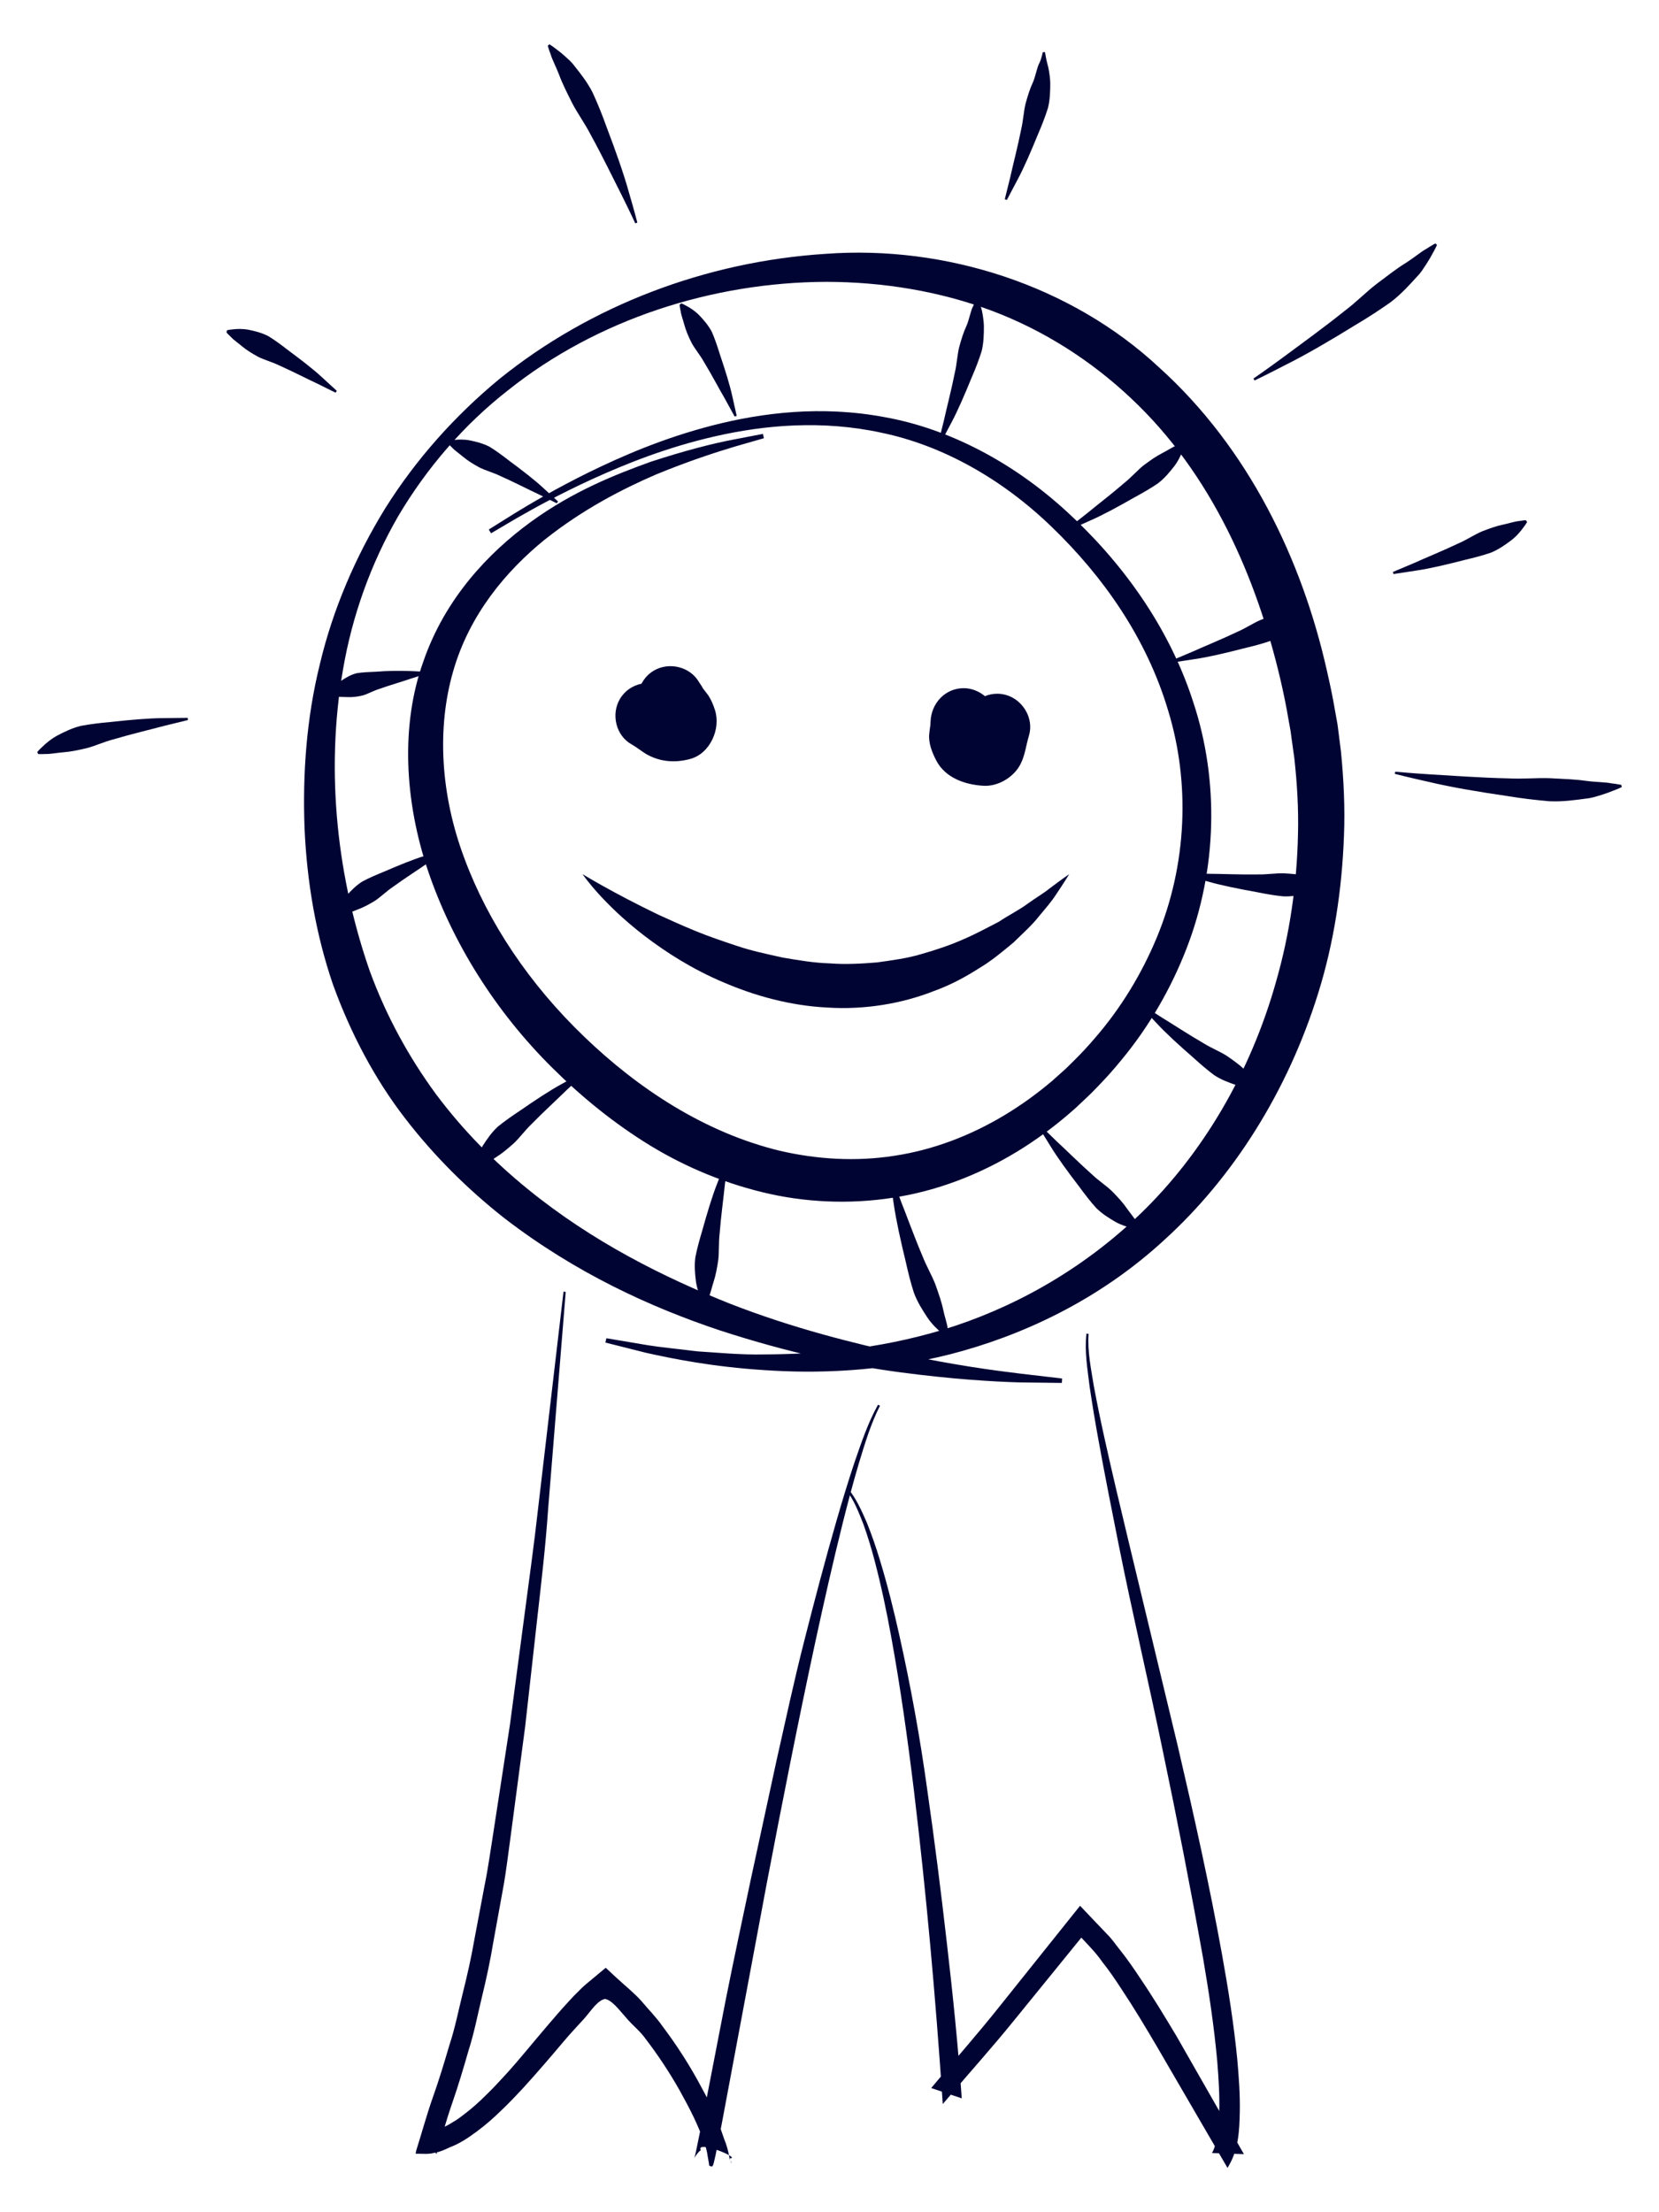 <?xml version="1.0" encoding="utf-8"?>
<!-- Generator: Adobe Illustrator 16.0.3, SVG Export Plug-In . SVG Version: 6.00 Build 0)  -->
<!DOCTYPE svg PUBLIC "-//W3C//DTD SVG 1.1//EN" "http://www.w3.org/Graphics/SVG/1.1/DTD/svg11.dtd">
<svg version="1.1" xmlns="http://www.w3.org/2000/svg" xmlns:xlink="http://www.w3.org/1999/xlink" x="0px" y="0px" width="75px"
	 height="100px" viewBox="0 0 75 100" enable-background="new 0 0 75 100" xml:space="preserve">
<g id="exports">
	<g id="milestone_4_" display="none">
		<g display="inline">
			<path fill="#000433" d="M48.004,62.513c0,0-0.661-0.008-1.9-0.023c-1.244-0.036-3.063-0.147-5.372-0.452
				c-2.309-0.303-5.09-0.888-8.195-1.902c-3.092-1.031-6.515-2.585-9.753-5.084c-1.603-1.262-3.14-2.767-4.49-4.526
				c-1.354-1.758-2.442-3.814-3.244-6.03c-0.765-2.241-1.176-4.619-1.282-7.063c-0.09-2.441,0.083-4.953,0.693-7.413
				c0.584-2.463,1.605-4.85,2.959-7.05c1.376-2.192,3.13-4.167,5.162-5.843c4.104-3.313,9.335-5.307,14.737-5.652
				c5.396-0.401,11.091,1.409,15.089,5.141c4.062,3.67,6.452,8.712,7.568,13.654c0.144,0.621,0.275,1.241,0.38,1.863l0.084,0.465
				l0.021,0.116l0.02,0.143l0.029,0.228l0.114,0.906c0.125,1.269,0.184,2.542,0.135,3.768c-0.09,2.47-0.461,4.879-1.163,7.126
				c-1.395,4.496-3.884,8.359-6.915,11.123c-3.021,2.8-6.545,4.39-9.719,5.208c-3.199,0.809-6.085,0.876-8.408,0.718
				c-2.332-0.149-4.128-0.511-5.34-0.781c-1.204-0.304-1.847-0.465-1.847-0.465l0.047-0.195c0,0,0.648,0.109,1.865,0.314
				c0.607,0.099,1.365,0.167,2.248,0.279c0.889,0.052,1.907,0.164,3.05,0.138c2.276-0.01,5.063-0.211,8.073-1.122
				c2.996-0.916,6.183-2.603,8.931-5.26c2.743-2.651,4.947-6.307,6.12-10.514c0.599-2.099,0.931-4.335,0.978-6.621
				c0.03-1.154-0.04-2.289-0.165-3.436l-0.127-0.904l-0.03-0.227c-0.003-0.025-0.015-0.105-0.011-0.084l-0.02-0.11l-0.079-0.438
				c-0.098-0.589-0.22-1.173-0.354-1.758c-1.082-4.639-3.124-9.338-6.765-12.75c-1.8-1.696-3.938-3.068-6.295-3.955
				c-2.358-0.882-4.908-1.3-7.475-1.305C32.221,12.757,27,14.428,22.984,17.629c-2.022,1.574-3.7,3.542-4.977,5.695
				c-1.254,2.171-2.087,4.533-2.496,6.917c-0.834,4.76-0.217,9.573,1.207,13.658c0.748,2.045,1.78,3.91,2.992,5.561
				c1.226,1.643,2.639,3.061,4.124,4.271c2.977,2.429,6.209,4.017,9.14,5.19c2.954,1.154,5.662,1.803,7.897,2.303
				c2.242,0.48,4.038,0.722,5.259,0.869c1.229,0.144,1.885,0.22,1.885,0.22L48.004,62.513z"/>
		</g>
		<g display="inline">
			<path fill="#000433" d="M38.334,67.286c0.375,0.447,0.623,1.015,0.857,1.549c0.219,0.549,0.413,1.106,0.583,1.67
				c0.343,1.128,0.63,2.271,0.884,3.418c0.513,2.296,0.934,4.61,1.255,6.936c0.335,2.324,0.628,4.652,0.894,6.983
				c0.27,2.333,0.51,4.662,0.671,7.011l-1.38-0.467c1.029-1.234,2.106-2.45,3.098-3.699l2.99-3.738l0.641-0.801l0.635,0.668
				l0.592,0.621c0.209,0.206,0.354,0.424,0.524,0.638c0.344,0.427,0.646,0.862,0.937,1.301c0.593,0.874,1.132,1.762,1.663,2.649
				l3.056,5.349l-1.445-0.049c0.198-0.317,0.336-1.127,0.33-1.853c0.023-0.744-0.028-1.521-0.09-2.294
				c-0.14-1.554-0.375-3.118-0.643-4.679c-0.557-3.118-1.166-6.245-1.82-9.364c-0.644-3.123-1.38-6.229-2.004-9.364
				c-0.313-1.567-0.624-3.136-0.909-4.711c-0.144-0.787-0.274-1.577-0.392-2.37c-0.095-0.795-0.239-1.59-0.145-2.41l0.098,0.02
				c-0.06,0.775,0.111,1.575,0.236,2.356c0.146,0.783,0.307,1.564,0.48,2.344c0.344,1.558,0.714,3.11,1.087,4.662l2.239,9.313
				c0.725,3.11,1.421,6.228,1.989,9.372c0.283,1.572,0.534,3.152,0.69,4.745c0.07,0.797,0.131,1.597,0.113,2.4
				c-0.016,0.795-0.055,1.632-0.478,2.372l-0.076,0.134l-0.081-0.139l-3.098-5.326c-0.52-0.885-1.046-1.766-1.613-2.617
				c-0.279-0.43-0.568-0.853-0.886-1.252c-0.291-0.422-0.656-0.774-0.998-1.149l0.138-0.015l-3.061,3.767
				c-1.017,1.259-2.098,2.459-3.144,3.691l-0.13,0.153l-0.014-0.202c-0.316-4.667-0.731-9.331-1.291-13.977
				c-0.284-2.322-0.606-4.64-1.026-6.94c-0.208-1.15-0.449-2.296-0.745-3.426c-0.147-0.564-0.318-1.123-0.514-1.673
				c-0.216-0.543-0.42-1.08-0.781-1.55L38.334,67.286z"/>
		</g>
		<g display="inline">
			<path fill="#000433" d="M25.575,58.4l-0.796,9.824c-0.112,1.64-0.303,3.273-0.488,4.907l-0.548,4.903l-0.648,4.897
				c-0.115,0.816-0.205,1.634-0.355,2.448l-0.443,2.44c-0.134,0.814-0.309,1.626-0.507,2.438c-0.196,0.81-0.35,1.628-0.607,2.428
				c-0.231,0.809-0.471,1.61-0.739,2.382c-0.275,0.789-0.474,1.539-0.714,2.308l-0.625-1.048c0.14-0.027,0.244,0.053,0.403-0.006
				c0.147-0.025,0.301-0.05,0.471-0.139c0.164-0.054,0.334-0.153,0.504-0.262c0.172-0.09,0.339-0.224,0.507-0.351
				c0.336-0.253,0.666-0.548,0.982-0.864c0.321-0.308,0.629-0.646,0.938-0.982c0.615-0.681,1.199-1.41,1.816-2.131
				c0.31-0.36,0.619-0.726,0.956-1.089c0.162-0.182,0.337-0.364,0.526-0.546c0.169-0.181,0.408-0.367,0.623-0.547l0.553-0.46
				l0.501,0.466c0.374,0.347,0.79,0.675,1.119,1.046c0.314,0.378,0.673,0.733,0.946,1.132c0.587,0.777,1.112,1.585,1.581,2.428
				c0.228,0.427,0.471,0.841,0.661,1.295l0.302,0.67l0.252,0.727c0.094,0.214,0.191,0.561,0.237,0.857l0.086,0.229
				c0,0.04,0-0.037,0-0.025v0.011c0,0,0,0.016,0,0.003c0-0.073-0.074-0.149-0.1-0.22c0.635,0.012-1.543-0.861-1.287-0.372
				c-0.109,0.058-0.266,0.303-0.248,0.282l-0.036,0.068c-0.006,0.017-0.002-0.001,0.002-0.019l0.069-0.301l0.276-1.344l1.057-5.452
				c0.361-1.817,0.751-3.63,1.133-5.444l1.177-5.438c0.409-1.81,0.796-3.624,1.258-5.422c0.457-1.799,0.93-3.595,1.445-5.38
				c0.258-0.893,0.527-1.782,0.822-2.664c0.304-0.878,0.601-1.765,1.056-2.585l0.088,0.047c-0.417,0.818-0.683,1.713-0.952,2.595
				c-0.263,0.888-0.499,1.782-0.725,2.681c-0.449,1.796-0.856,3.603-1.248,5.412c-0.78,3.621-1.496,7.256-2.191,10.894
				l-2.045,10.925l-0.27,1.364l-0.079,0.343l-0.026,0.09l-0.012,0.029c0.001,0.002-0.018,0.031-0.031,0.04
				c0.025,0.057-0.209-0.041-0.141-0.043c-0.015-0.064-0.005-0.04-0.01-0.072l-0.029-0.165c-0.045-0.22-0.055-0.442-0.149-0.656
				c-0.271-0.874-0.71-1.696-1.154-2.5c-0.454-0.803-0.964-1.573-1.523-2.305c-0.265-0.379-0.598-0.618-0.892-0.971
				c-0.308-0.342-0.674-0.851-1.008-0.851h0.116c-0.356,0-0.69,0.538-1.001,0.892c-0.316,0.347-0.62,0.667-0.924,1.028
				c-0.609,0.721-1.213,1.429-1.852,2.128c-0.323,0.347-0.645,0.685-0.99,1.011c-0.338,0.332-0.695,0.644-1.079,0.928
				c-0.38,0.286-0.783,0.556-1.237,0.726c-0.219,0.107-0.458,0.213-0.701,0.248c-0.239,0.069-0.492,0.04-0.736,0.04h-0.104
				l0.036-0.17c0.249-0.783,0.47-1.609,0.745-2.381c0.276-0.774,0.516-1.572,0.747-2.357c0.258-0.778,0.415-1.593,0.614-2.388
				c0.2-0.795,0.38-1.598,0.519-2.406l0.457-2.42c0.165-0.804,0.272-1.619,0.403-2.43l0.748-4.866l0.647-4.883
				c0.213-1.627,0.443-3.252,0.624-4.885l1.147-9.783L25.575,58.4z"/>
		</g>
		<g display="inline">
			<path fill="#000433" d="M22.096,23.937c0,0,0.4-0.251,1.151-0.721c0.758-0.463,1.878-1.128,3.367-1.862
				c1.489-0.727,3.349-1.545,5.604-2.125c2.242-0.575,4.93-0.911,7.793-0.369c2.861,0.514,5.771,2.019,8.214,4.265
				c2.42,2.215,4.614,5.146,5.73,8.647c1.15,3.485,1.087,7.519-0.327,11.137c-0.704,1.805-1.694,3.518-2.948,5.026
				c-0.31,0.379-0.635,0.748-0.977,1.1c-0.177,0.177-0.329,0.35-0.526,0.531l-0.515,0.487c-0.755,0.68-1.53,1.271-2.372,1.811
				c-1.673,1.068-3.559,1.855-5.536,2.212c-1.974,0.362-4.018,0.319-5.952-0.106c-1.934-0.43-3.764-1.187-5.4-2.182
				C27.767,50.788,26.302,49.592,25,48.3c-2.616-2.58-4.55-5.704-5.641-8.909c-1.084-3.203-1.245-6.631-0.223-9.481
				c0.987-2.874,2.966-4.938,4.866-6.321c1.926-1.4,3.854-2.15,5.419-2.716c1.589-0.52,2.857-0.837,3.732-1.002
				c0.873-0.168,1.338-0.257,1.338-0.257l0.043,0.195c0,0-0.453,0.131-1.302,0.375c-0.845,0.252-2.077,0.648-3.589,1.27
				c-1.495,0.649-3.276,1.555-5.023,2.944c-1.719,1.395-3.398,3.37-4.133,5.946c-0.739,2.555-0.581,5.57,0.512,8.471
				c1.083,2.912,2.952,5.687,5.41,8.046c2.445,2.355,5.447,4.332,8.836,5.156c1.689,0.393,3.459,0.5,5.195,0.227
				c1.737-0.262,3.423-0.906,4.955-1.824c0.763-0.456,1.507-0.996,2.171-1.56l0.525-0.47c0.155-0.133,0.319-0.311,0.479-0.463
				c0.321-0.316,0.627-0.649,0.92-0.991c1.182-1.36,2.123-2.914,2.806-4.556c1.367-3.293,1.514-6.988,0.515-10.254
				c-0.978-3.296-2.957-6.081-5.249-8.292c-2.277-2.208-4.982-3.703-7.694-4.269c-2.712-0.593-5.321-0.347-7.53,0.156
				c-2.222,0.506-4.082,1.263-5.576,1.942c-1.495,0.686-2.629,1.317-3.393,1.755c-0.763,0.448-1.17,0.688-1.17,0.688L22.096,23.937z
				"/>
		</g>
		<g display="inline">
			<path fill="#000433" d="M48.311,23.858c0,0,0.32-0.252,0.802-0.63c0.471-0.39,1.115-0.879,1.724-1.405
				c0.314-0.252,0.577-0.56,0.867-0.791c0.298-0.222,0.572-0.414,0.847-0.554c0.27-0.14,0.466-0.276,0.652-0.345
				c0.169-0.081,0.284-0.119,0.284-0.119l0.078,0.063c0,0-0.023,0.109-0.098,0.288c-0.066,0.179-0.184,0.447-0.376,0.703
				c-0.194,0.249-0.435,0.547-0.744,0.783c-0.322,0.22-0.688,0.429-1.049,0.626c-0.718,0.41-1.436,0.802-2.002,1.049
				c-0.561,0.251-0.935,0.418-0.935,0.418L48.311,23.858z"/>
		</g>
		<g display="inline">
			<path fill="#000433" d="M52.972,29.854c0,0,0.376-0.158,0.939-0.396c0.557-0.252,1.308-0.554,2.033-0.9
				c0.37-0.16,0.704-0.388,1.046-0.534c0.345-0.135,0.661-0.248,0.962-0.31c0.298-0.064,0.522-0.144,0.721-0.161
				c0.185-0.032,0.306-0.039,0.306-0.039l0.059,0.08c0,0-0.052,0.1-0.17,0.252c-0.111,0.156-0.296,0.384-0.549,0.579
				c-0.253,0.189-0.563,0.413-0.925,0.56c-0.368,0.126-0.775,0.231-1.177,0.326c-0.8,0.206-1.596,0.395-2.207,0.483
				c-0.607,0.093-1.013,0.155-1.013,0.155L52.972,29.854z"/>
		</g>
		<g display="inline">
			<path fill="#000433" d="M47.024,50.867c0,0,0.293,0.283,0.731,0.71c0.449,0.414,1.021,0.987,1.622,1.521
				c0.292,0.277,0.633,0.496,0.9,0.753c0.259,0.265,0.487,0.512,0.661,0.765c0.175,0.249,0.336,0.426,0.43,0.601
				c0.102,0.157,0.155,0.266,0.155,0.266l-0.051,0.086c0,0-0.112-0.009-0.299-0.058c-0.187-0.043-0.468-0.123-0.747-0.279
				c-0.273-0.159-0.601-0.357-0.876-0.633c-0.261-0.29-0.517-0.624-0.76-0.956c-0.502-0.655-0.986-1.314-1.307-1.843
				c-0.324-0.522-0.539-0.871-0.539-0.871L47.024,50.867z"/>
		</g>
		<g display="inline">
			<path fill="#000433" d="M51.666,45.446c0,0,0.344,0.22,0.858,0.55c0.522,0.317,1.197,0.765,1.894,1.167
				c0.342,0.214,0.719,0.36,1.032,0.559c0.307,0.208,0.579,0.404,0.801,0.617c0.221,0.209,0.414,0.35,0.54,0.503
				c0.132,0.133,0.206,0.229,0.206,0.229l-0.033,0.094c0,0-0.111,0.014-0.304,0.003c-0.191-0.004-0.483-0.026-0.788-0.124
				c-0.3-0.102-0.66-0.23-0.984-0.446c-0.313-0.231-0.631-0.508-0.936-0.784c-0.623-0.543-1.229-1.092-1.648-1.545
				c-0.422-0.448-0.702-0.746-0.702-0.746L51.666,45.446z"/>
		</g>
		<g display="inline">
			<path fill="#000433" d="M53.622,39.466c0,0,0.407,0.013,1.019,0.032c0.611,0.003,1.42,0.042,2.224,0.029
				c0.403,0.009,0.802-0.06,1.173-0.05c0.37,0.021,0.705,0.05,1.004,0.119c0.297,0.066,0.535,0.088,0.722,0.154
				c0.182,0.047,0.295,0.092,0.295,0.092l0.02,0.098c0,0-0.089,0.068-0.259,0.158c-0.167,0.095-0.43,0.226-0.741,0.298
				c-0.309,0.066-0.685,0.141-1.073,0.122c-0.388-0.038-0.802-0.112-1.206-0.194c-0.813-0.146-1.615-0.307-2.208-0.48
				c-0.591-0.168-0.985-0.28-0.985-0.28L53.622,39.466z"/>
		</g>
		<g display="inline">
			<path fill="#000433" d="M42.424,20.006c0,0,0.099-0.396,0.246-0.989c0.131-0.597,0.339-1.38,0.495-2.168
				c0.093-0.393,0.11-0.797,0.197-1.157c0.099-0.357,0.197-0.679,0.328-0.957c0.126-0.276,0.197-0.723,0.302-0.891
				c0.084-0.168,0.151-0.486,0.151-0.486h0.1c0,0,0.049,0.319,0.101,0.505c0.058,0.183,0.13,0.575,0.136,0.896
				c0,0.316-0.007,0.753-0.106,1.13c-0.118,0.371-0.277,0.788-0.442,1.165c-0.313,0.765-0.639,1.529-0.933,2.072
				c-0.289,0.543-0.48,0.911-0.48,0.911L42.424,20.006z"/>
		</g>
		<g display="inline">
			<path fill="#000433" d="M20.1,38.508c0,0-0.298,0.196-0.744,0.492c-0.438,0.308-1.037,0.686-1.604,1.099
				c-0.293,0.196-0.541,0.449-0.812,0.626c-0.276,0.167-0.534,0.304-0.788,0.395c-0.25,0.092-0.438,0.185-0.612,0.221
				c-0.159,0.05-0.268,0.067-0.268,0.068l-0.072-0.07c0,0.001,0.025-0.098,0.099-0.254c0.066-0.158,0.188-0.39,0.372-0.604
				c0.186-0.208,0.419-0.452,0.709-0.633c0.301-0.163,0.643-0.308,0.977-0.444c0.665-0.287,1.327-0.561,1.846-0.717
				c0.515-0.161,0.857-0.27,0.857-0.27L20.1,38.508z"/>
		</g>
		<g display="inline">
			<path fill="#000433" d="M26.363,48.578c0,0-0.297,0.278-0.744,0.695c-0.436,0.429-1.035,0.972-1.597,1.548
				c-0.291,0.278-0.526,0.607-0.796,0.862c-0.277,0.246-0.535,0.462-0.796,0.624c-0.257,0.162-0.44,0.315-0.62,0.399
				c-0.162,0.095-0.272,0.143-0.272,0.143l-0.084-0.055c0,0,0.015-0.111,0.072-0.295c0.052-0.186,0.146-0.463,0.315-0.733
				c0.172-0.266,0.386-0.583,0.674-0.845c0.302-0.246,0.647-0.485,0.991-0.713c0.679-0.47,1.361-0.922,1.903-1.216
				c0.538-0.298,0.896-0.497,0.896-0.497L26.363,48.578z"/>
		</g>
		<g display="inline">
			<path fill="#000433" d="M32.893,52.561c0,0-0.05,0.404-0.126,1.012c-0.061,0.608-0.174,1.409-0.236,2.211
				c-0.046,0.4-0.016,0.804-0.06,1.172c-0.055,0.367-0.115,0.698-0.212,0.989c-0.093,0.29-0.137,0.524-0.221,0.704
				c-0.063,0.177-0.118,0.284-0.118,0.284l-0.1,0.012c0,0-0.061-0.095-0.134-0.273c-0.078-0.175-0.185-0.448-0.227-0.765
				c-0.038-0.313-0.076-0.694-0.022-1.08c0.074-0.383,0.187-0.788,0.305-1.183c0.222-0.796,0.456-1.58,0.684-2.153
				c0.223-0.573,0.371-0.955,0.371-0.955L32.893,52.561z"/>
		</g>
		<g display="inline">
			<path fill="#000433" d="M40.322,53.199c0,0,0.167,0.452,0.419,1.131c0.268,0.672,0.59,1.576,0.965,2.454
				c0.173,0.446,0.418,0.857,0.578,1.269c0.148,0.418,0.282,0.795,0.356,1.15c0.075,0.353,0.177,0.617,0.203,0.845
				c0.043,0.214,0.056,0.352,0.056,0.352l-0.082,0.057c0,0-0.107-0.071-0.272-0.223c-0.167-0.146-0.419-0.375-0.626-0.687
				c-0.203-0.311-0.449-0.687-0.606-1.118c-0.141-0.438-0.261-0.918-0.366-1.394c-0.231-0.947-0.44-1.893-0.543-2.614
				c-0.107-0.719-0.179-1.198-0.179-1.198L40.322,53.199z"/>
		</g>
		<g display="inline">
			<path fill="#000433" d="M33.212,18.829c0,0-0.172-0.313-0.429-0.782c-0.271-0.463-0.597-1.09-0.961-1.69
				c-0.172-0.308-0.403-0.576-0.557-0.86c-0.144-0.289-0.259-0.558-0.328-0.818c-0.07-0.257-0.147-0.451-0.169-0.628
				c-0.036-0.163-0.045-0.272-0.045-0.272l0.074-0.066c0,0,0.097,0.033,0.245,0.119c0.152,0.08,0.373,0.219,0.571,0.421
				c0.192,0.202,0.417,0.455,0.573,0.76c0.137,0.313,0.252,0.665,0.36,1.01c0.231,0.687,0.448,1.369,0.562,1.899
				c0.118,0.525,0.196,0.876,0.196,0.876L33.212,18.829z"/>
		</g>
		<g display="inline">
			<path fill="#000433" d="M25.168,22.75c0,0-0.319-0.159-0.799-0.397c-0.486-0.225-1.113-0.553-1.755-0.838
				c-0.316-0.154-0.659-0.242-0.948-0.388c-0.283-0.155-0.531-0.309-0.737-0.483c-0.204-0.171-0.379-0.286-0.498-0.419
				c-0.122-0.113-0.192-0.197-0.192-0.197l0.023-0.098c0,0,0.098-0.027,0.27-0.042c0.17-0.021,0.432-0.034,0.709,0.019
				c0.273,0.057,0.603,0.135,0.904,0.296c0.291,0.179,0.588,0.401,0.873,0.622c0.582,0.432,1.151,0.867,1.547,1.237
				c0.396,0.364,0.662,0.606,0.662,0.606L25.168,22.75z"/>
		</g>
		<g display="inline">
			<path fill="#000433" d="M19.229,30.47c0,0-0.266,0.084-0.665,0.209c-0.395,0.14-0.924,0.286-1.437,0.47
				c-0.261,0.082-0.499,0.223-0.738,0.29c-0.241,0.057-0.464,0.082-0.677,0.072c-0.208-0.007-0.372-0.001-0.517-0.033
				c-0.135-0.017-0.226-0.041-0.226-0.041l-0.047-0.088c0,0,0.036-0.078,0.123-0.189c0.08-0.117,0.222-0.275,0.407-0.405
				c0.185-0.123,0.416-0.26,0.677-0.324c0.264-0.044,0.557-0.054,0.839-0.065c1.127-0.096,2.248,0.006,2.248,0.006L19.229,30.47z"/>
		</g>
	</g>
	<g id="milestone_x5F_active">
		<g>
			<path fill="#000433" d="M48.004,62.513c0,0-0.661-0.008-1.9-0.023c-1.244-0.036-3.063-0.147-5.372-0.452
				c-2.309-0.303-5.09-0.888-8.195-1.902c-3.092-1.031-6.515-2.585-9.753-5.084c-1.603-1.262-3.14-2.767-4.49-4.526
				c-1.354-1.758-2.442-3.814-3.244-6.03c-0.765-2.241-1.176-4.619-1.282-7.063c-0.09-2.441,0.083-4.953,0.693-7.413
				c0.584-2.463,1.605-4.85,2.959-7.05c1.376-2.192,3.13-4.167,5.162-5.843c4.104-3.313,9.335-5.307,14.737-5.652
				c5.396-0.401,11.091,1.409,15.089,5.141c4.062,3.67,6.452,8.712,7.568,13.654c0.144,0.621,0.275,1.241,0.38,1.863l0.084,0.465
				l0.021,0.116l0.02,0.143l0.029,0.228l0.114,0.906c0.125,1.269,0.184,2.542,0.135,3.768c-0.09,2.47-0.461,4.879-1.163,7.126
				c-1.395,4.496-3.884,8.359-6.915,11.123c-3.021,2.8-6.545,4.39-9.719,5.208c-3.199,0.809-6.085,0.876-8.408,0.718
				c-2.332-0.149-4.128-0.511-5.34-0.781c-1.204-0.304-1.847-0.465-1.847-0.465l0.047-0.195c0,0,0.648,0.109,1.865,0.314
				c0.607,0.099,1.365,0.167,2.248,0.279c0.889,0.052,1.907,0.164,3.05,0.138c2.276-0.01,5.063-0.211,8.073-1.122
				c2.996-0.916,6.183-2.603,8.931-5.26c2.743-2.651,4.947-6.307,6.12-10.514c0.599-2.099,0.931-4.335,0.978-6.621
				c0.03-1.154-0.04-2.289-0.165-3.436l-0.127-0.904l-0.03-0.227c-0.003-0.025-0.015-0.105-0.011-0.084l-0.02-0.11l-0.079-0.438
				c-0.098-0.589-0.22-1.173-0.354-1.758c-1.082-4.639-3.124-9.338-6.765-12.75c-1.8-1.696-3.938-3.068-6.295-3.955
				c-2.358-0.882-4.908-1.3-7.475-1.305C32.221,12.757,27,14.428,22.984,17.629c-2.022,1.574-3.7,3.542-4.977,5.695
				c-1.254,2.171-2.087,4.533-2.496,6.917c-0.834,4.76-0.217,9.573,1.207,13.658c0.748,2.045,1.78,3.91,2.992,5.561
				c1.226,1.643,2.639,3.061,4.124,4.271c2.977,2.429,6.209,4.017,9.14,5.19c2.954,1.154,5.662,1.803,7.897,2.303
				c2.242,0.48,4.038,0.722,5.259,0.869c1.229,0.144,1.885,0.22,1.885,0.22L48.004,62.513z"/>
		</g>
		<g>
			<path fill="#000433" d="M38.334,67.286c0.375,0.447,0.623,1.015,0.857,1.549c0.219,0.549,0.413,1.106,0.583,1.67
				c0.343,1.128,0.63,2.271,0.884,3.418c0.513,2.296,0.934,4.61,1.255,6.936c0.335,2.324,0.628,4.652,0.894,6.983
				c0.27,2.333,0.51,4.662,0.671,7.011l-1.38-0.467c1.029-1.234,2.106-2.45,3.098-3.699l2.99-3.738l0.641-0.801l0.635,0.668
				l0.592,0.621c0.209,0.206,0.354,0.424,0.524,0.638c0.344,0.427,0.646,0.862,0.937,1.301c0.593,0.874,1.132,1.762,1.663,2.649
				l3.056,5.349l-1.445-0.049c0.198-0.317,0.336-1.127,0.33-1.853c0.023-0.744-0.028-1.521-0.09-2.294
				c-0.14-1.554-0.375-3.118-0.643-4.679c-0.557-3.118-1.166-6.245-1.82-9.364c-0.644-3.123-1.38-6.229-2.004-9.364
				c-0.313-1.567-0.624-3.136-0.909-4.711c-0.144-0.787-0.274-1.577-0.392-2.37c-0.095-0.795-0.239-1.59-0.145-2.41l0.098,0.02
				c-0.06,0.775,0.111,1.575,0.236,2.356c0.146,0.783,0.307,1.564,0.48,2.344c0.344,1.558,0.714,3.11,1.087,4.662l2.239,9.313
				c0.725,3.11,1.421,6.228,1.989,9.372c0.283,1.572,0.534,3.152,0.69,4.745c0.07,0.797,0.131,1.597,0.113,2.4
				c-0.016,0.795-0.055,1.632-0.478,2.372l-0.076,0.134l-0.081-0.139l-3.098-5.326c-0.52-0.885-1.046-1.766-1.613-2.617
				c-0.279-0.43-0.568-0.853-0.886-1.252c-0.291-0.422-0.656-0.774-0.998-1.149l0.138-0.015l-3.061,3.767
				c-1.017,1.259-2.098,2.459-3.144,3.691l-0.13,0.153l-0.014-0.202c-0.316-4.667-0.731-9.331-1.291-13.977
				c-0.284-2.322-0.606-4.64-1.026-6.94c-0.208-1.15-0.449-2.296-0.745-3.426c-0.147-0.564-0.318-1.123-0.514-1.673
				c-0.216-0.543-0.42-1.08-0.781-1.55L38.334,67.286z"/>
		</g>
		<g>
			<path fill="#000433" d="M25.575,58.4l-0.796,9.824c-0.112,1.64-0.303,3.273-0.488,4.907l-0.548,4.903l-0.648,4.897
				c-0.115,0.816-0.205,1.634-0.355,2.448l-0.443,2.44c-0.134,0.814-0.309,1.626-0.507,2.438c-0.196,0.81-0.35,1.628-0.607,2.428
				c-0.231,0.809-0.471,1.61-0.739,2.382c-0.275,0.789-0.474,1.539-0.714,2.308l-0.625-1.048c0.14-0.027,0.244,0.053,0.403-0.006
				c0.147-0.025,0.301-0.05,0.471-0.139c0.164-0.054,0.334-0.153,0.504-0.262c0.172-0.09,0.339-0.224,0.507-0.351
				c0.336-0.253,0.666-0.548,0.982-0.864c0.321-0.308,0.629-0.646,0.938-0.982c0.615-0.681,1.199-1.41,1.816-2.131
				c0.31-0.36,0.619-0.726,0.956-1.089c0.162-0.182,0.337-0.364,0.526-0.546c0.169-0.181,0.408-0.367,0.623-0.547l0.553-0.46
				l0.501,0.466c0.374,0.347,0.79,0.675,1.119,1.046c0.314,0.378,0.673,0.733,0.946,1.132c0.587,0.777,1.112,1.585,1.581,2.428
				c0.228,0.427,0.471,0.841,0.661,1.295l0.302,0.67l0.252,0.727c0.094,0.214,0.191,0.561,0.237,0.857l0.086,0.229
				c0,0.04,0-0.037,0-0.025v0.011c0,0,0,0.016,0,0.003c0-0.073-0.074-0.149-0.1-0.22c0.635,0.012-1.543-0.861-1.287-0.372
				c-0.109,0.058-0.266,0.303-0.248,0.282l-0.036,0.068c-0.006,0.017-0.002-0.001,0.002-0.019l0.069-0.301l0.276-1.344l1.057-5.452
				c0.361-1.817,0.751-3.63,1.133-5.444l1.177-5.438c0.409-1.81,0.796-3.624,1.258-5.422c0.457-1.799,0.93-3.595,1.445-5.38
				c0.258-0.893,0.527-1.782,0.822-2.664c0.304-0.878,0.601-1.765,1.056-2.585l0.088,0.047c-0.417,0.818-0.683,1.713-0.952,2.595
				c-0.263,0.888-0.499,1.782-0.725,2.681c-0.449,1.796-0.856,3.603-1.248,5.412c-0.78,3.621-1.496,7.256-2.191,10.894
				l-2.045,10.925l-0.27,1.364l-0.079,0.343l-0.026,0.09l-0.012,0.029c0.001,0.002-0.018,0.031-0.031,0.04
				c0.025,0.057-0.209-0.041-0.141-0.043c-0.015-0.064-0.005-0.04-0.01-0.072l-0.029-0.165c-0.045-0.22-0.055-0.442-0.149-0.656
				c-0.271-0.874-0.71-1.696-1.154-2.5c-0.454-0.803-0.964-1.573-1.523-2.305c-0.265-0.379-0.598-0.618-0.892-0.971
				c-0.308-0.342-0.674-0.851-1.008-0.851h0.116c-0.356,0-0.69,0.538-1.001,0.892c-0.316,0.347-0.62,0.667-0.924,1.028
				c-0.609,0.721-1.213,1.429-1.852,2.128c-0.323,0.347-0.645,0.685-0.99,1.011c-0.338,0.332-0.695,0.644-1.079,0.928
				c-0.38,0.286-0.783,0.556-1.237,0.726c-0.219,0.107-0.458,0.213-0.701,0.248c-0.239,0.069-0.492,0.04-0.736,0.04h-0.104
				l0.036-0.17c0.249-0.783,0.47-1.609,0.745-2.381c0.276-0.774,0.516-1.572,0.747-2.357c0.258-0.778,0.415-1.593,0.614-2.388
				c0.2-0.795,0.38-1.598,0.519-2.406l0.457-2.42c0.165-0.804,0.272-1.619,0.403-2.43l0.748-4.866l0.647-4.883
				c0.213-1.627,0.443-3.252,0.624-4.885l1.147-9.783L25.575,58.4z"/>
		</g>
		<g>
			<path fill="#000433" d="M22.096,23.937c0,0,0.4-0.251,1.151-0.721c0.758-0.463,1.878-1.128,3.367-1.862
				c1.489-0.727,3.349-1.545,5.604-2.125c2.242-0.575,4.93-0.911,7.793-0.369c2.861,0.514,5.771,2.019,8.214,4.265
				c2.42,2.215,4.614,5.146,5.73,8.647c1.15,3.485,1.087,7.519-0.327,11.137c-0.704,1.805-1.694,3.518-2.948,5.026
				c-0.31,0.379-0.635,0.748-0.977,1.1c-0.177,0.177-0.329,0.35-0.526,0.531l-0.515,0.487c-0.755,0.68-1.53,1.271-2.372,1.811
				c-1.673,1.068-3.559,1.855-5.536,2.212c-1.974,0.362-4.018,0.319-5.952-0.106c-1.934-0.43-3.764-1.187-5.4-2.182
				C27.767,50.788,26.302,49.592,25,48.3c-2.616-2.58-4.55-5.704-5.641-8.909c-1.084-3.203-1.245-6.631-0.223-9.481
				c0.987-2.874,2.966-4.938,4.866-6.321c1.926-1.4,3.854-2.15,5.419-2.716c1.589-0.52,2.857-0.837,3.732-1.002
				c0.873-0.168,1.338-0.257,1.338-0.257l0.043,0.195c0,0-0.453,0.131-1.302,0.375c-0.845,0.252-2.077,0.648-3.589,1.27
				c-1.495,0.649-3.276,1.555-5.023,2.944c-1.719,1.395-3.398,3.37-4.133,5.946c-0.739,2.555-0.581,5.57,0.512,8.471
				c1.083,2.912,2.952,5.687,5.41,8.046c2.445,2.355,5.447,4.332,8.836,5.156c1.689,0.393,3.459,0.5,5.195,0.227
				c1.737-0.262,3.423-0.906,4.955-1.824c0.763-0.456,1.507-0.996,2.171-1.56l0.525-0.47c0.155-0.133,0.319-0.311,0.479-0.463
				c0.321-0.316,0.627-0.649,0.92-0.991c1.182-1.36,2.123-2.914,2.806-4.556c1.367-3.293,1.514-6.988,0.515-10.254
				c-0.978-3.296-2.957-6.081-5.249-8.292c-2.277-2.208-4.982-3.703-7.694-4.269c-2.712-0.593-5.321-0.347-7.53,0.156
				c-2.222,0.506-4.082,1.263-5.576,1.942c-1.495,0.686-2.629,1.317-3.393,1.755c-0.763,0.448-1.17,0.688-1.17,0.688L22.096,23.937z
				"/>
		</g>
		<g>
			<path fill="#000433" d="M48.311,23.858c0,0,0.32-0.252,0.802-0.63c0.471-0.39,1.115-0.879,1.724-1.405
				c0.314-0.252,0.577-0.56,0.867-0.791c0.298-0.222,0.572-0.414,0.847-0.554c0.27-0.14,0.466-0.276,0.652-0.345
				c0.169-0.081,0.284-0.119,0.284-0.119l0.078,0.063c0,0-0.023,0.109-0.098,0.288c-0.066,0.179-0.184,0.447-0.376,0.703
				c-0.194,0.249-0.435,0.547-0.744,0.783c-0.322,0.22-0.688,0.429-1.049,0.626c-0.718,0.41-1.436,0.802-2.002,1.049
				c-0.561,0.251-0.935,0.418-0.935,0.418L48.311,23.858z"/>
		</g>
		<g>
			<path fill="#000433" d="M52.972,29.854c0,0,0.376-0.158,0.939-0.396c0.557-0.252,1.308-0.554,2.033-0.9
				c0.37-0.16,0.704-0.388,1.046-0.534c0.345-0.135,0.661-0.248,0.962-0.31c0.298-0.064,0.522-0.144,0.721-0.161
				c0.185-0.032,0.306-0.039,0.306-0.039l0.059,0.08c0,0-0.052,0.1-0.17,0.252c-0.111,0.156-0.296,0.384-0.549,0.579
				c-0.253,0.189-0.563,0.413-0.925,0.56c-0.368,0.126-0.775,0.231-1.177,0.326c-0.8,0.206-1.596,0.395-2.207,0.483
				c-0.607,0.093-1.013,0.155-1.013,0.155L52.972,29.854z"/>
		</g>
		<g>
			<path fill="#000433" d="M62.972,25.854c0,0,0.376-0.158,0.939-0.396c0.557-0.252,1.308-0.554,2.033-0.9
				c0.37-0.16,0.704-0.388,1.046-0.534c0.345-0.135,0.661-0.248,0.962-0.31c0.298-0.064,0.522-0.144,0.721-0.161
				c0.185-0.032,0.306-0.039,0.306-0.039l0.059,0.08c0,0-0.052,0.1-0.17,0.252c-0.111,0.156-0.296,0.384-0.549,0.579
				c-0.253,0.189-0.563,0.413-0.925,0.56c-0.368,0.126-0.775,0.231-1.177,0.326c-0.8,0.206-1.596,0.395-2.207,0.483
				c-0.607,0.093-1.013,0.155-1.013,0.155L62.972,25.854z"/>
		</g>
		<g>
			<path fill="#000433" d="M47.024,50.867c0,0,0.293,0.283,0.731,0.71c0.449,0.414,1.021,0.987,1.622,1.521
				c0.292,0.277,0.633,0.496,0.9,0.753c0.259,0.265,0.487,0.512,0.661,0.765c0.175,0.249,0.336,0.426,0.43,0.601
				c0.102,0.157,0.155,0.266,0.155,0.266l-0.051,0.086c0,0-0.112-0.009-0.299-0.058c-0.187-0.043-0.468-0.123-0.747-0.279
				c-0.273-0.159-0.601-0.357-0.876-0.633c-0.261-0.29-0.517-0.624-0.76-0.956c-0.502-0.655-0.986-1.314-1.307-1.843
				c-0.324-0.522-0.539-0.871-0.539-0.871L47.024,50.867z"/>
		</g>
		<g>
			<path fill="#000433" d="M51.666,45.446c0,0,0.344,0.22,0.858,0.55c0.522,0.317,1.197,0.765,1.894,1.167
				c0.342,0.214,0.719,0.36,1.032,0.559c0.307,0.208,0.579,0.404,0.801,0.617c0.221,0.209,0.414,0.35,0.54,0.503
				c0.132,0.133,0.206,0.229,0.206,0.229l-0.033,0.094c0,0-0.111,0.014-0.304,0.003c-0.191-0.004-0.483-0.026-0.788-0.124
				c-0.3-0.102-0.66-0.23-0.984-0.446c-0.313-0.231-0.631-0.508-0.936-0.784c-0.623-0.543-1.229-1.092-1.648-1.545
				c-0.422-0.448-0.702-0.746-0.702-0.746L51.666,45.446z"/>
		</g>
		<g>
			<path fill="#000433" d="M53.622,39.466c0,0,0.407,0.013,1.019,0.032c0.611,0.003,1.42,0.042,2.224,0.029
				c0.403,0.009,0.802-0.06,1.173-0.05c0.37,0.021,0.705,0.05,1.004,0.119c0.297,0.066,0.535,0.088,0.722,0.154
				c0.182,0.047,0.295,0.092,0.295,0.092l0.02,0.098c0,0-0.089,0.068-0.259,0.158c-0.167,0.095-0.43,0.226-0.741,0.298
				c-0.309,0.066-0.685,0.141-1.073,0.122c-0.388-0.038-0.802-0.112-1.206-0.194c-0.813-0.146-1.615-0.307-2.208-0.48
				c-0.591-0.168-0.985-0.28-0.985-0.28L53.622,39.466z"/>
		</g>
		<g>
			<path fill="#000433" d="M42.424,20.006c0,0,0.099-0.396,0.246-0.989c0.131-0.597,0.339-1.38,0.495-2.168
				c0.093-0.393,0.11-0.797,0.197-1.157c0.099-0.357,0.197-0.679,0.328-0.957c0.126-0.276,0.197-0.723,0.302-0.891
				c0.084-0.168,0.151-0.486,0.151-0.486h0.1c0,0,0.049,0.319,0.101,0.505c0.058,0.183,0.13,0.575,0.136,0.896
				c0,0.316-0.007,0.753-0.106,1.13c-0.118,0.371-0.277,0.788-0.442,1.165c-0.313,0.765-0.639,1.529-0.933,2.072
				c-0.289,0.543-0.48,0.911-0.48,0.911L42.424,20.006z"/>
		</g>
		<g>
			<path fill="#000433" d="M45.424,9.006c0,0,0.099-0.396,0.246-0.989c0.131-0.597,0.339-1.38,0.495-2.168
				c0.093-0.393,0.11-0.797,0.197-1.157c0.099-0.357,0.197-0.679,0.328-0.957c0.126-0.276,0.197-0.723,0.302-0.891
				c0.084-0.168,0.151-0.486,0.151-0.486h0.1c0,0,0.049,0.319,0.101,0.505c0.058,0.183,0.13,0.575,0.136,0.896
				c0,0.316-0.007,0.753-0.106,1.13c-0.118,0.371-0.277,0.788-0.442,1.165c-0.313,0.765-0.639,1.529-0.933,2.072
				c-0.289,0.543-0.48,0.911-0.48,0.911L45.424,9.006z"/>
		</g>
		<g>
			<path fill="#000433" d="M20.1,38.508c0,0-0.298,0.196-0.744,0.492c-0.438,0.308-1.037,0.686-1.604,1.099
				c-0.293,0.196-0.541,0.449-0.812,0.626c-0.276,0.167-0.534,0.304-0.788,0.395c-0.25,0.092-0.438,0.185-0.612,0.221
				c-0.159,0.05-0.268,0.067-0.268,0.068l-0.072-0.07c0,0.001,0.025-0.098,0.099-0.254c0.066-0.158,0.188-0.39,0.372-0.604
				c0.186-0.208,0.419-0.452,0.709-0.633c0.301-0.163,0.643-0.308,0.977-0.444c0.665-0.287,1.327-0.561,1.846-0.717
				c0.515-0.161,0.857-0.27,0.857-0.27L20.1,38.508z"/>
		</g>
		<g>
			<path fill="#000433" d="M26.363,48.578c0,0-0.297,0.278-0.744,0.695c-0.436,0.429-1.035,0.972-1.597,1.548
				c-0.291,0.278-0.526,0.607-0.796,0.862c-0.277,0.246-0.535,0.462-0.796,0.624c-0.257,0.162-0.44,0.315-0.62,0.399
				c-0.162,0.095-0.272,0.143-0.272,0.143l-0.084-0.055c0,0,0.015-0.111,0.072-0.295c0.052-0.186,0.146-0.463,0.315-0.733
				c0.172-0.266,0.386-0.583,0.674-0.845c0.302-0.246,0.647-0.485,0.991-0.713c0.679-0.47,1.361-0.922,1.903-1.216
				c0.538-0.298,0.896-0.497,0.896-0.497L26.363,48.578z"/>
		</g>
		<g>
			<path fill="#000433" d="M32.893,52.561c0,0-0.05,0.404-0.126,1.012c-0.061,0.608-0.174,1.409-0.236,2.211
				c-0.046,0.4-0.016,0.804-0.06,1.172c-0.055,0.367-0.115,0.698-0.212,0.989c-0.093,0.29-0.137,0.524-0.221,0.704
				c-0.063,0.177-0.118,0.284-0.118,0.284l-0.1,0.012c0,0-0.061-0.095-0.134-0.273c-0.078-0.175-0.185-0.448-0.227-0.765
				c-0.038-0.313-0.076-0.694-0.022-1.08c0.074-0.383,0.187-0.788,0.305-1.183c0.222-0.796,0.456-1.58,0.684-2.153
				c0.223-0.573,0.371-0.955,0.371-0.955L32.893,52.561z"/>
		</g>
		<g>
			<path fill="#000433" d="M40.322,53.199c0,0,0.167,0.452,0.419,1.131c0.268,0.672,0.59,1.576,0.965,2.454
				c0.173,0.446,0.418,0.857,0.578,1.269c0.148,0.418,0.282,0.795,0.356,1.15c0.075,0.353,0.177,0.617,0.203,0.845
				c0.043,0.214,0.056,0.352,0.056,0.352l-0.082,0.057c0,0-0.107-0.071-0.272-0.223c-0.167-0.146-0.419-0.375-0.626-0.687
				c-0.203-0.311-0.449-0.687-0.606-1.118c-0.141-0.438-0.261-0.918-0.366-1.394c-0.231-0.947-0.44-1.893-0.543-2.614
				c-0.107-0.719-0.179-1.198-0.179-1.198L40.322,53.199z"/>
		</g>
		<g>
			<path fill="#000433" d="M33.212,18.829c0,0-0.172-0.313-0.429-0.782c-0.271-0.463-0.597-1.09-0.961-1.69
				c-0.172-0.308-0.403-0.576-0.557-0.86c-0.144-0.289-0.259-0.558-0.328-0.818c-0.07-0.257-0.147-0.451-0.169-0.628
				c-0.036-0.163-0.045-0.272-0.045-0.272l0.074-0.066c0,0,0.097,0.033,0.245,0.119c0.152,0.08,0.373,0.219,0.571,0.421
				c0.192,0.202,0.417,0.455,0.573,0.76c0.137,0.313,0.252,0.665,0.36,1.01c0.231,0.687,0.448,1.369,0.562,1.899
				c0.118,0.525,0.196,0.876,0.196,0.876L33.212,18.829z"/>
		</g>
		<g>
			<path fill="#000433" d="M25.168,22.75c0,0-0.319-0.159-0.799-0.397c-0.486-0.225-1.113-0.553-1.755-0.838
				c-0.316-0.154-0.659-0.242-0.948-0.388c-0.283-0.155-0.531-0.309-0.737-0.483c-0.204-0.171-0.379-0.286-0.498-0.419
				c-0.122-0.113-0.192-0.197-0.192-0.197l0.023-0.098c0,0,0.098-0.027,0.27-0.042c0.17-0.021,0.432-0.034,0.709,0.019
				c0.273,0.057,0.603,0.135,0.904,0.296c0.291,0.179,0.588,0.401,0.873,0.622c0.582,0.432,1.151,0.867,1.547,1.237
				c0.396,0.364,0.662,0.606,0.662,0.606L25.168,22.75z"/>
		</g>
		<g>
			<path fill="#000433" d="M15.168,17.75c0,0-0.319-0.159-0.799-0.397c-0.486-0.225-1.113-0.553-1.755-0.838
				c-0.316-0.154-0.659-0.242-0.948-0.388c-0.283-0.155-0.531-0.309-0.737-0.483c-0.204-0.171-0.379-0.286-0.498-0.419
				c-0.122-0.113-0.192-0.197-0.192-0.197l0.023-0.098c0,0,0.098-0.027,0.27-0.042c0.17-0.021,0.432-0.034,0.709,0.019
				c0.273,0.057,0.603,0.135,0.904,0.296c0.291,0.179,0.588,0.401,0.873,0.622c0.582,0.432,1.151,0.867,1.547,1.237
				c0.396,0.364,0.662,0.606,0.662,0.606L15.168,17.75z"/>
		</g>
		<g>
			<path fill="#000433" d="M19.229,30.47c0,0-0.266,0.084-0.665,0.209c-0.395,0.14-0.924,0.286-1.437,0.47
				c-0.261,0.082-0.499,0.223-0.738,0.29c-0.241,0.057-0.464,0.082-0.677,0.072c-0.208-0.007-0.372-0.001-0.517-0.033
				c-0.135-0.017-0.226-0.041-0.226-0.041l-0.047-0.088c0,0,0.036-0.078,0.123-0.189c0.08-0.117,0.222-0.275,0.407-0.405
				c0.185-0.123,0.416-0.26,0.677-0.324c0.264-0.044,0.557-0.054,0.839-0.065c1.127-0.096,2.248,0.006,2.248,0.006L19.229,30.47z"/>
		</g>
		<g>
			<path fill="#000433" d="M56.666,17.111c0,0,0.533-0.364,1.312-0.937c0.775-0.577,1.819-1.325,2.817-2.126
				c0.513-0.384,0.959-0.844,1.429-1.207c0.476-0.356,0.902-0.692,1.313-0.945c0.406-0.257,0.694-0.512,0.954-0.653
				c0.241-0.156,0.396-0.238,0.396-0.238l0.078,0.063c0,0-0.064,0.153-0.209,0.407c-0.068,0.131-0.159,0.285-0.271,0.459
				c-0.113,0.171-0.236,0.378-0.408,0.552c-0.331,0.363-0.724,0.806-1.211,1.176c-0.502,0.353-1.051,0.713-1.611,1.042
				c-1.106,0.684-2.225,1.335-3.095,1.769c-0.861,0.448-1.444,0.726-1.444,0.726L56.666,17.111z"/>
		</g>
		<g>
			<path fill="#000433" d="M63.075,34.883c0,0,0.643,0.063,1.606,0.123c0.965,0.056,2.246,0.152,3.524,0.18
				c0.64,0.034,1.277-0.031,1.871-0.008c0.593,0.032,1.136,0.048,1.614,0.118c0.476,0.064,0.86,0.054,1.15,0.112
				c0.285,0.035,0.457,0.072,0.457,0.072l0.02,0.098c0,0-0.147,0.076-0.422,0.178c-0.136,0.057-0.305,0.116-0.502,0.179
				c-0.196,0.058-0.424,0.138-0.667,0.161c-0.487,0.065-1.072,0.152-1.684,0.123c-0.611-0.053-1.264-0.129-1.904-0.236
				c-1.287-0.186-2.563-0.404-3.508-0.63c-0.948-0.21-1.574-0.372-1.574-0.372L63.075,34.883z"/>
		</g>
		<g>
			<path fill="#000433" d="M28.719,10.096c0,0-0.234-0.514-0.612-1.27c-0.383-0.753-0.869-1.766-1.408-2.743
				c-0.254-0.499-0.587-0.949-0.825-1.409c-0.231-0.463-0.447-0.885-0.593-1.281c-0.149-0.392-0.313-0.684-0.387-0.936
				c-0.09-0.236-0.13-0.388-0.13-0.388l0.074-0.066c0,0,0.127,0.075,0.33,0.234c0.106,0.076,0.229,0.176,0.365,0.297
				c0.133,0.122,0.298,0.258,0.424,0.432c0.269,0.338,0.594,0.743,0.837,1.223c0.223,0.488,0.44,1.022,0.63,1.558
				c0.406,1.064,0.783,2.133,1.009,2.953c0.24,0.815,0.38,1.363,0.38,1.363L28.719,10.096z"/>
		</g>
		<g>
			<path fill="#000433" d="M8.497,32.549c0,0-0.427,0.104-1.065,0.26c-0.635,0.171-1.483,0.369-2.313,0.615
				c-0.42,0.109-0.813,0.295-1.201,0.396c-0.389,0.092-0.745,0.165-1.073,0.188c-0.324,0.029-0.578,0.082-0.789,0.075
				c-0.2,0.012-0.327,0.003-0.327,0.003l-0.047-0.088c0,0,0.073-0.094,0.225-0.233c0.146-0.143,0.379-0.348,0.68-0.514
				c0.301-0.157,0.666-0.341,1.073-0.44c0.412-0.077,0.86-0.131,1.302-0.171c0.883-0.097,1.76-0.176,2.423-0.178
				c0.661-0.008,1.102-0.013,1.102-0.013L8.497,32.549z"/>
		</g>
		<path fill="#000433" d="M32.322,32.096c-0.076-0.237-0.17-0.465-0.307-0.672c-0.103-0.137-0.207-0.272-0.313-0.406
			c0.192,0.245-0.077-0.146-0.09-0.167c-0.4-0.711-1.355-0.946-2.052-0.538c-0.248,0.146-0.434,0.354-0.558,0.592
			c-0.396,0.082-0.758,0.316-0.98,0.696c-0.405,0.691-0.178,1.658,0.538,2.052c0.263,0.146,0.485,0.35,0.752,0.487
			c0.604,0.311,1.254,0.344,1.903,0.164C32.098,34.06,32.597,32.952,32.322,32.096z"/>
		<path fill="#000433" d="M45.467,31.411c-0.327-0.09-0.651-0.059-0.939,0.058c-0.269-0.222-0.607-0.361-0.959-0.361
			c-0.844,0-1.466,0.684-1.5,1.5c-0.007,0.112-0.007,0.143-0.001,0.111c-0.022,0.154-0.045,0.308-0.06,0.463
			c-0.04,0.408,0.131,0.829,0.311,1.182c0.41,0.8,1.305,1.108,2.144,1.156c0.674,0.038,1.389-0.401,1.683-1
			c0.203-0.414,0.238-0.831,0.37-1.264C46.754,32.475,46.238,31.623,45.467,31.411z"/>
		<g>
			<path fill="#000433" d="M26.335,39.515c0,0,1.356,0.834,3.414,1.826c0.52,0.238,1.08,0.492,1.678,0.737
				c0.597,0.247,1.238,0.464,1.896,0.682c0.658,0.225,1.356,0.367,2.055,0.524c0.705,0.12,1.42,0.244,2.137,0.264
				c0.717,0.057,1.431,0.013,2.132-0.043c0.694-0.098,1.386-0.187,2.032-0.385c0.648-0.185,1.276-0.396,1.853-0.652
				c0.582-0.246,1.109-0.539,1.614-0.796c0.466-0.311,0.942-0.544,1.315-0.823c0.375-0.273,0.739-0.48,1-0.697
				c0.544-0.409,0.876-0.637,0.876-0.637s-0.202,0.337-0.592,0.916c-0.188,0.297-0.463,0.616-0.777,0.99
				c-0.301,0.39-0.714,0.757-1.15,1.183c-0.468,0.386-0.974,0.823-1.585,1.182c-0.595,0.381-1.263,0.741-1.998,1.007
				c-1.455,0.577-3.158,0.86-4.829,0.752c-1.676-0.082-3.293-0.533-4.695-1.138c-1.411-0.594-2.606-1.364-3.56-2.092
				C27.236,40.85,26.335,39.515,26.335,39.515z"/>
		</g>
	</g>
</g>
<g id="home">
</g>
<g id="new_with_add">
</g>
<g id="new_with_more">
</g>
<g id="new_with_less">
</g>
<g id="new_sub">
</g>
<g id="new_description">
</g>
<g id="new_desc_w_milestone">
</g>
</svg>
